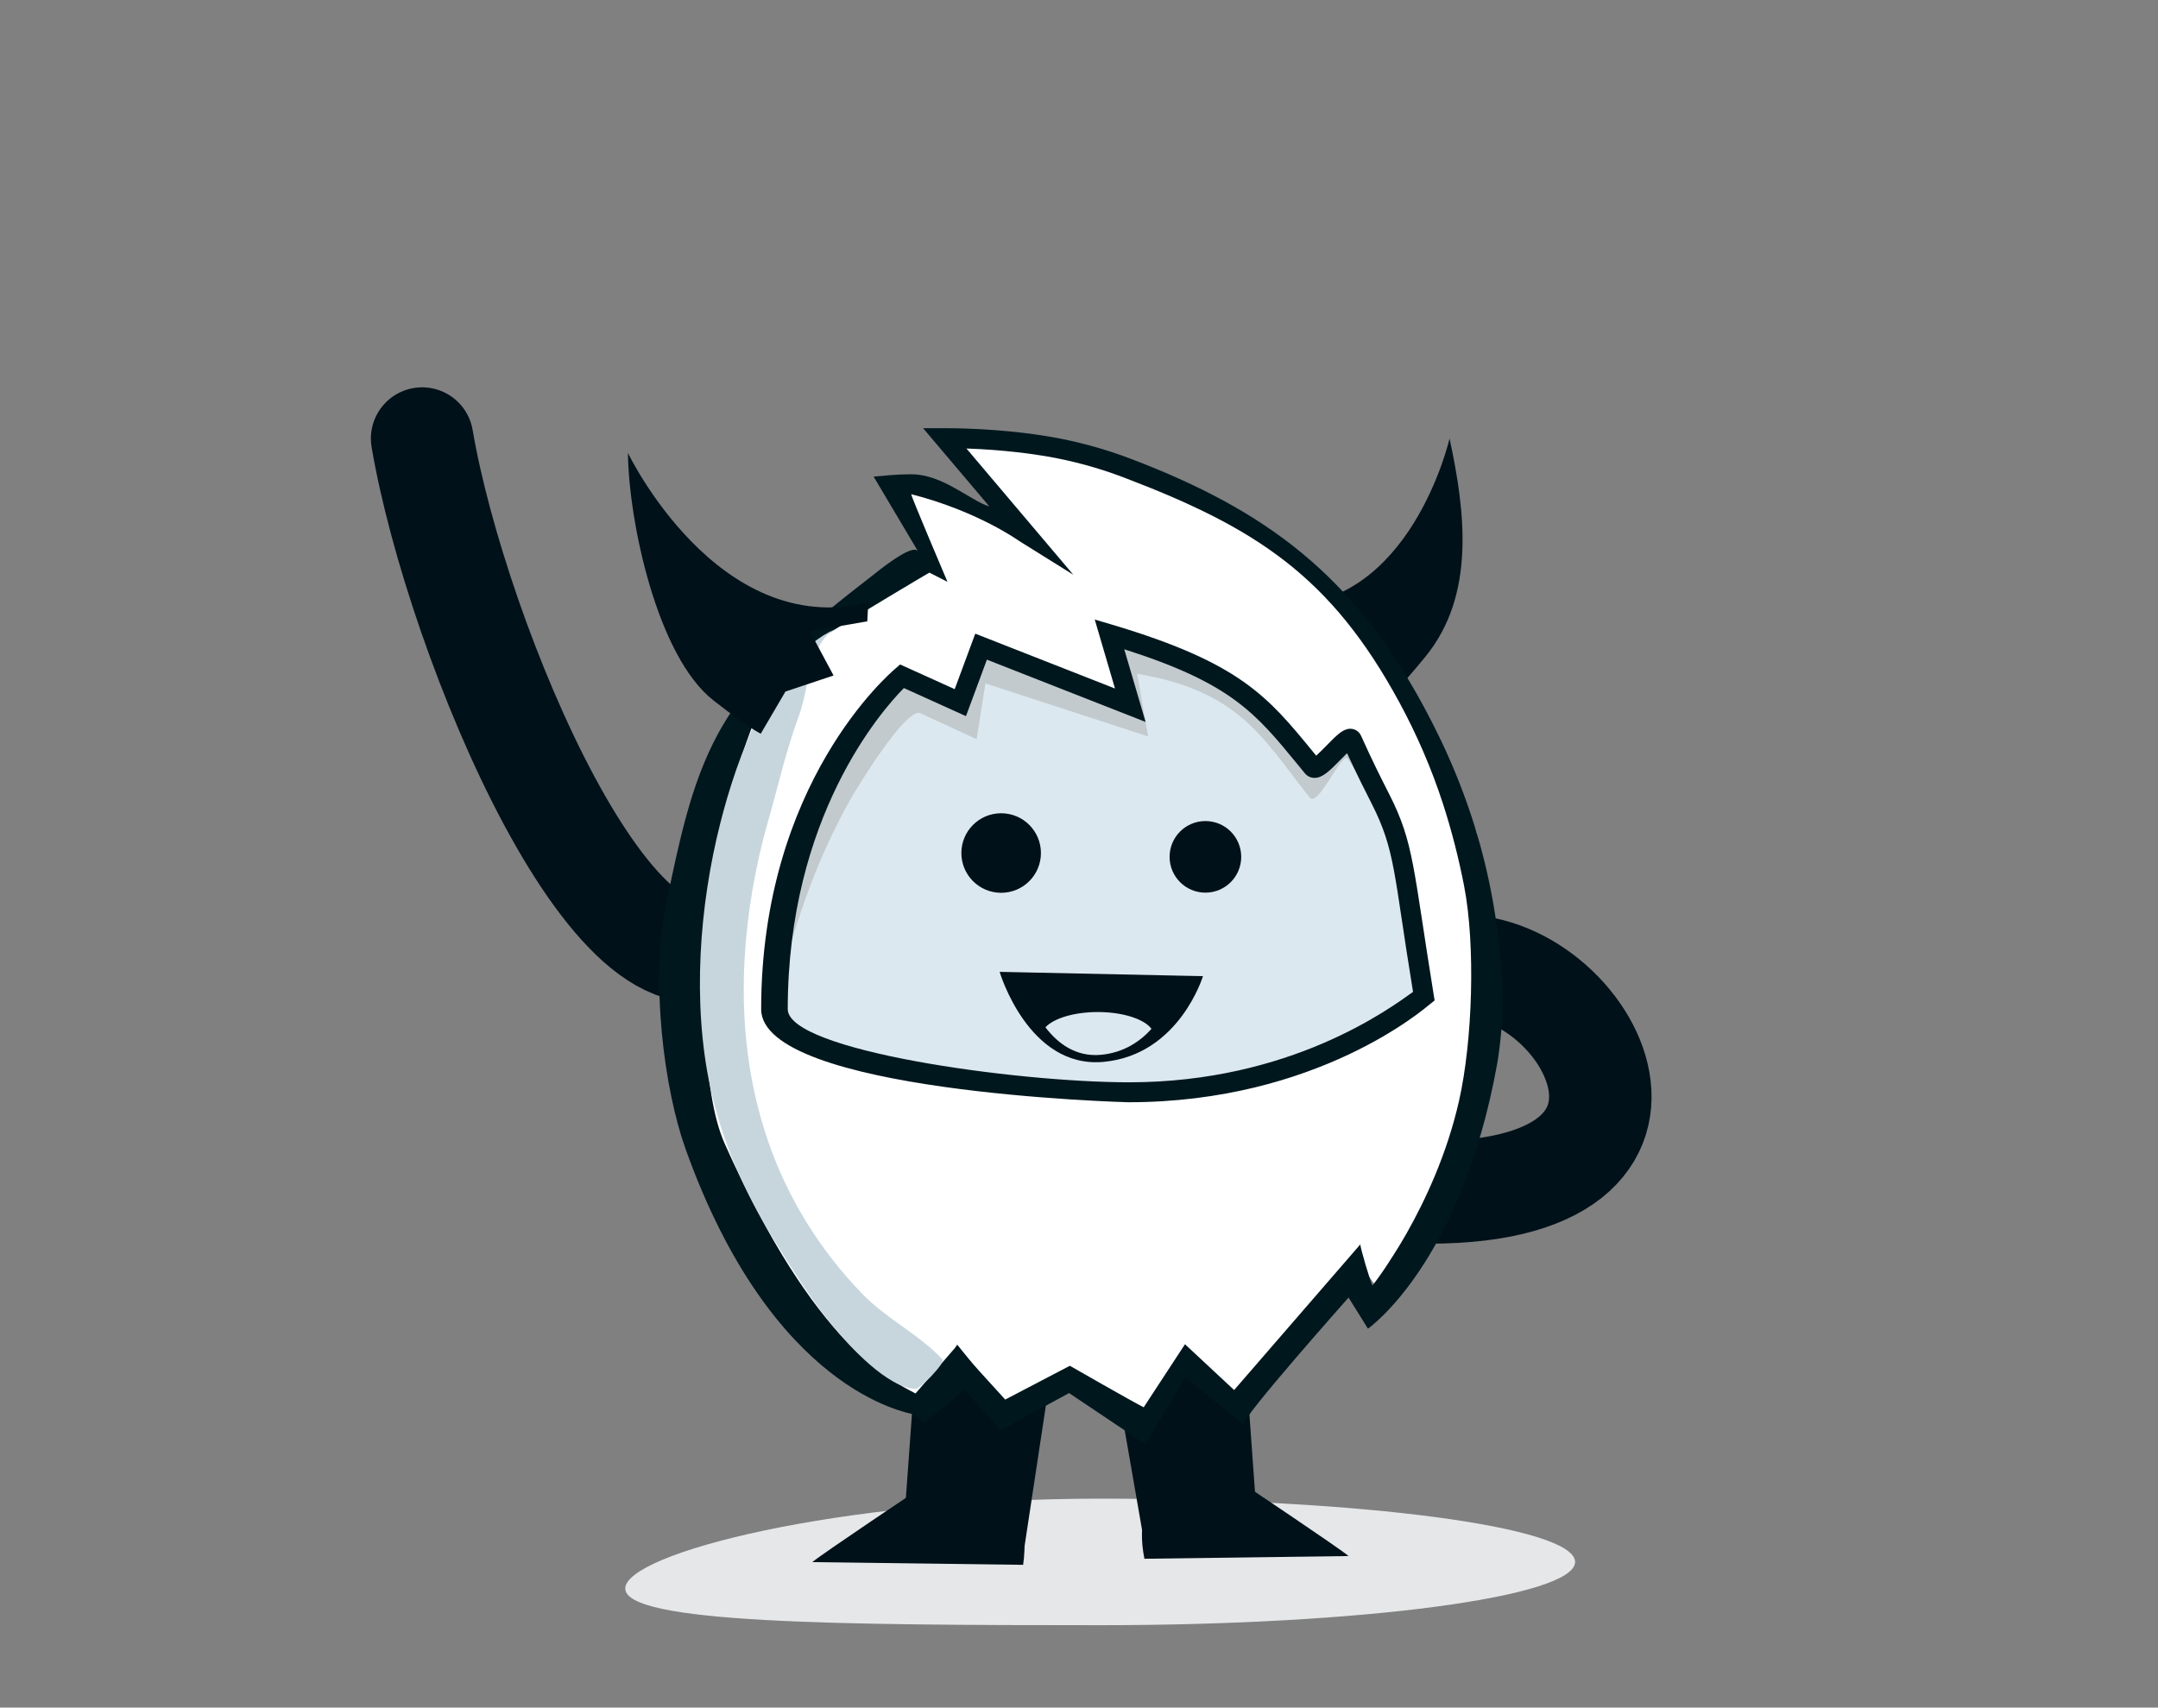 <svg id="svgcontent" xmlns:xlink="http://www.w3.org/1999/xlink" x="0px" y="0px" width="505.429" height="400" viewBox="0 0 505.429 400" overflow="visible">
    <rect x="0" y="0" width="505.429" height="400" fill="#808080" stroke="none"/>
    <g style="pointer-events:all">
        <title style="pointer-events:inherit">Layer 1</title>
        <path fill="#E6E7E8" d="M146.448,372.104C146.448,363.925 196.247,351.057 257.676,351.057S368.903,357.701 368.903,365.879C368.903,374.065 319.105,380.701 257.676,380.701S146.448,380.291 146.448,372.104z" style="pointer-events:inherit" id="svg_1"></path>
        <g style="pointer-events:inherit" id="svg_2">
            <g style="pointer-events:inherit" id="svg_3">
                <g style="pointer-events:inherit" id="svg_4">
                    <polygon fill="#001119" points="239.504,365.241 211.744,356.826 216.335,293.107 251.77,284.264 			" style="pointer-events:inherit" id="svg_5"></polygon>
                </g>
                <g style="pointer-events:inherit" id="svg_6">
                    <path fill="#001119" d="M216.027,348.297C216.027,348.297 192.568,363.951 190.256,365.925L239.629,366.559C242.194,348.689 228.625,345.162 216.027,348.297z" style="pointer-events:inherit" id="svg_7"></path>
                </g>
            </g>
        </g>
        <g style="pointer-events:inherit" id="svg_8">
            <g style="pointer-events:inherit" id="svg_9">
                <g style="pointer-events:inherit" id="svg_10">
                    <polygon fill="#001119" points="268.159,362.262 294.361,355.401 289.771,291.686 254.336,282.84 			" style="pointer-events:inherit" id="svg_11"></polygon>
                </g>
                <g style="pointer-events:inherit" id="svg_12">
                    <path fill="#001119" d="M290.079,346.873C290.079,346.873 313.539,362.527 315.849,364.502L268.036,365.136C264.535,347.447 277.48,343.739 290.079,346.873z" style="pointer-events:inherit" id="svg_13"></path>
                </g>
            </g>
        </g>
        <path id="rightArm_1_" fill="none" stroke="#001119" stroke-width="24" stroke-linecap="round" stroke-miterlimit="10" d="M337.2,226.742C368.903,220.289 404.124,279.329 334.705,279.329" style="pointer-events:inherit"></path>
        <path id="leftArm_9_" fill="none" stroke="#001119" stroke-width="24" stroke-linecap="round" stroke-miterlimit="10" d="M172.224,218.96C145.716,242.834 106.906,149.995 98.866,102.731" style="pointer-events:inherit"></path>
        <path fill="#155C87" d="M292.825,335.841L292.977,335.707C292.971,335.763 292.933,335.811 292.825,335.841z" style="pointer-events:inherit" id="svg_14"></path>
        <g style="pointer-events:inherit" id="svg_15">
            <path fill="#DCE8EF" d="M173.993,211.729C173.993,256.757 211.274,297.929 257.262,297.929C286.651,297.929 340.532,252.601 340.532,211.729C340.532,166.701 303.252,130.198 257.262,130.198C211.274,130.198 173.993,166.701 173.993,211.729z" style="pointer-events:inherit" id="svg_16"></path>
            <path fill="#C2CACE" d="M326.06,195.784C325.336,194.262 324.191,192.956 323.631,191.483C321.78,186.606 318.56,182.066 315.621,177.721C314.387,175.894 308.701,189.277 306.749,186.826C295.951,173.278 290.547,161.86 266.329,157.837L268.903,172.511L230.8,160.094L228.735,173.156C228.735,173.156 215.562,167.07 215.559,167.068C212.231,165.544 200.444,184.997 199.304,187.028C192.968,198.322 188.412,209.876 184.877,222.401C182.524,230.738 182.662,251.475 182.662,251.475S175.629,242.805 176.49,245.34C177.35,247.876 174.093,211.981 180.019,199.458C186.974,184.757 193.461,167.418 208.066,158.489C230.774,144.602 263.546,146.102 289.608,148.971C294.987,149.562 300.439,150.454 304.973,153.613C310.961,157.786 316.278,162.088 321.828,166.826C326.609,170.908 324.563,173.646 325.585,179.453C326.136,182.599 326.139,185.296 326.056,188.607C326,190.824 326.705,193.701 326.06,195.784z" style="pointer-events:inherit" id="svg_17"></path>
            <path fill="#001119" d="M303.964,166.303C318.904,170.723 323.511,166.409 333.79,153.896C345.689,139.401 343.172,119.773 339.502,102.73C339.502,102.73 330.445,142.346 299.919,141.79L303.964,166.303z" style="pointer-events:inherit" id="svg_18"></path>
            <g style="pointer-events:inherit" id="svg_19">
                <path fill="#FFFFFF" d="M180.606,237.944C180.64,185.343 211.224,159.951 211.224,159.951L224.922,166.152L229.781,153.034L264.728,166.754L259.851,150.138C290.609,159.306 295.801,167.106 307.434,181.232C308.876,182.986 315.742,172.849 316.647,174.872C327.512,199.08 327.155,195.901 333.481,234.937C333.481,234.937 308.24,257.466 264.29,257.421C244.65,257.405 180.599,251.664 180.606,237.944zM162.811,262.287C184.231,322.153 216.219,329.116 216.219,329.116L224.178,314.981L235.671,329.116L248.323,323.719C248.323,323.719 268.191,333.012 268.074,337.263L277.59,316.396L290.911,328.889L301.748,311.224C301.748,311.224 305.125,311.919 306.094,310.11C310.58,301.738 318.597,296.118 318.597,296.118L322.409,301.511C323.839,296.088 333.698,284.893 334.703,279.33C334.906,278.202 339.745,270.854 339.87,269.724C341.633,253.588 344.927,254.365 346.749,241.284C347.999,232.3 347.098,198.447 345.767,194.881C341.265,182.818 337.184,175.732 331.383,165.024C315.177,135.107 295.268,123.193 264.035,108.109C258.222,105.302 251.773,104.109 245.409,103.027C242.621,102.551 233.264,101.085 221.238,101.085L239.963,124.765C239.963,124.765 227.039,112.035 208.516,113.648L218.454,128.826C218.454,128.826 200.697,139.912 187.409,148.143C169.986,158.941 148.14,221.285 162.811,262.287z" style="pointer-events:inherit" id="svg_20"></path>
                <path fill="#00171E" d="M225.875,325.534L216.572,333.289L213.857,331.309C212.468,330.797 180.923,326.051 160.558,269.123C155.672,255.472 152.095,229.85 156.226,210.644C159.057,197.487 161.66,183.908 168.129,171.953C176.48,156.522 190.903,145.26 204.509,134.683C205.206,134.142 213.771,127.062 215.013,129.155L204.613,111.643L208.315,111.321C210.008,111.172 211.728,111.097 213.43,111.097C220.764,111.097 227.021,117.123 231.726,118.643L216.204,100.304L221.24,100.304C232.966,100.304 242.324,101.686 245.803,102.28C252.292,103.383 258.705,105.134 264.867,107.48C296.801,119.636 316.846,134.837 333.437,165.466C344.965,186.749 350.892,208.059 351.944,232.202C352.148,236.882 351.457,244.776 350.621,249.385C342.133,296.156 320.391,311.24 320.391,311.24L315.849,303.956C315.849,303.956 290.708,332.228 291.222,333.717L277.648,322.574L268.255,338.303L250.386,326.321L234.352,335.051L225.875,325.534zM318.618,291.481C318.44,291.778 321.043,300.657 321.461,301.114C321.461,301.114 336.093,282.808 341.735,257.814C344.876,243.899 345.63,221.483 342.9,207.475C341.627,200.952 339.98,194.498 337.925,188.175C335.291,180.071 331.834,172.073 327.774,164.577C311.709,134.916 294.109,123.61 263.206,111.846C257.327,109.605 251.207,107.935 245.018,106.881C242.178,106.397 235.277,105.369 226.349,105.06L251.38,134.632L238.729,126.742C238.628,126.679 229.01,119.74 213.431,115.765C213.132,115.689 221.913,136.296 221.913,136.296L217.683,134.135C217.461,134.212 201.568,143.674 188.641,151.68C168.24,164.326 158.974,243.799 169.735,267.903C190.999,315.526 208.727,323.378 214.424,326.417L224.04,315.325L235.437,327.847L250.574,319.932C250.574,319.932 265.189,328.318 267.869,329.659L277.536,314.886L289.047,325.615M178.272,236.387C178.305,183.337 208.469,157.704 209.689,156.638L210.819,155.65L223.603,161.434L228.419,148.434L261.146,161.282L256.4,145.118L260.518,146.345C290.458,155.27 296.901,163.135 307.574,176.168L308.269,177.013C309.024,176.354 310.024,175.326 310.709,174.624C313.213,172.054 314.596,170.712 316.259,170.712C317.357,170.712 318.323,171.344 318.779,172.359C321.414,178.235 323.544,182.432 325.422,186.133C331.176,197.475 330.95,203.167 335.787,233.007L336.006,234.356L334.936,235.208C333.754,236.146 308.607,258.199 264.29,258.199C263.443,258.197 178.261,255.827 178.272,236.387zM321.258,188.248C319.594,184.966 317.733,181.3 315.496,176.428C315.003,176.907 314.477,177.447 314.052,177.884C311.357,180.65 309.742,182.217 307.882,182.217C307.004,182.217 306.184,181.833 305.632,181.161L303.964,179.127C294.036,167.006 288.34,160.055 263.313,152.091L268.312,169.112L231.144,154.521L226.243,167.754L211.705,161.176C206.567,166.365 184.528,191.267 184.499,236.39C184.493,246.083 237.678,253.51 264.426,253.53C302.228,253.53 325.419,236.301 330.95,232.35C326.373,204.467 326.872,199.313 321.258,188.248z" style="pointer-events:inherit" id="svg_21"></path>
            </g>
            <path fill="#C7D6DD" d="M195.48,147.416C189.298,151.208 189.482,161.244 187.228,167.333C184.102,175.771 182.263,184.085 179.79,192.752C176.884,202.944 174.972,214.125 174.391,224.655C172.744,254.547 181.301,281.699 201.974,303.108C207.552,308.885 215.276,312.587 220.746,318.455C221.474,319.236 215.46,325.408 214.414,325.356C207.816,325.03 199.092,315.497 195.257,310.842C189.935,304.385 185.489,297.264 181.103,290.157C174.327,279.178 169.027,267.215 166.328,254.559C162.125,234.848 163.766,212.241 168.726,192.725C172.5,177.88 180.702,154.235 195.48,147.416z" style="pointer-events:inherit" id="svg_22"></path>
            <path fill="#001119" d="M195.226,158.232L189.679,147.881L203.126,145.545L203.362,141.155C167.998,149.808 147.072,106.105 147.072,106.105C147.23,121.986 153.859,153.761 167.139,164.102C171.649,167.611 175.105,170.194 178.168,171.885L183.957,162L195.226,158.232z" style="pointer-events:inherit" id="svg_23"></path>
        </g>
        <g style="pointer-events:inherit" id="svg_24">
            <path fill="#001119" d="M234.126,227.656L281.747,228.663C281.747,228.663 276.199,247.064 258.518,248.739C240.838,250.416 234.126,227.656 234.126,227.656z" style="pointer-events:inherit" id="svg_25"></path>
            <path fill="#DCE8EF" d="M257.885,247.086C251.9,247.651 247.662,244.327 244.853,240.649C246.778,238.554 251.538,237.07 257.119,237.07C263.018,237.07 268.006,238.725 269.693,241.005C267.078,243.91 263.262,246.575 257.885,247.086z" style="pointer-events:inherit" id="svg_26"></path>
            <g id="eyes_5_" style="pointer-events:inherit">
                <circle fill="#001119" cx="234.481" cy="199.821" r="9.318" style="pointer-events:inherit" id="svg_27"></circle>
                <path fill="#001119" d="M290.708,200.715C290.708,205.35 286.954,209.103 282.321,209.103C277.689,209.103 273.934,205.35 273.934,200.715C273.934,196.085 277.688,192.331 282.321,192.331C286.954,192.332 290.708,196.085 290.708,200.715z" style="pointer-events:inherit" id="svg_28"></path>
            </g>
        </g>
    </g>
</svg>
